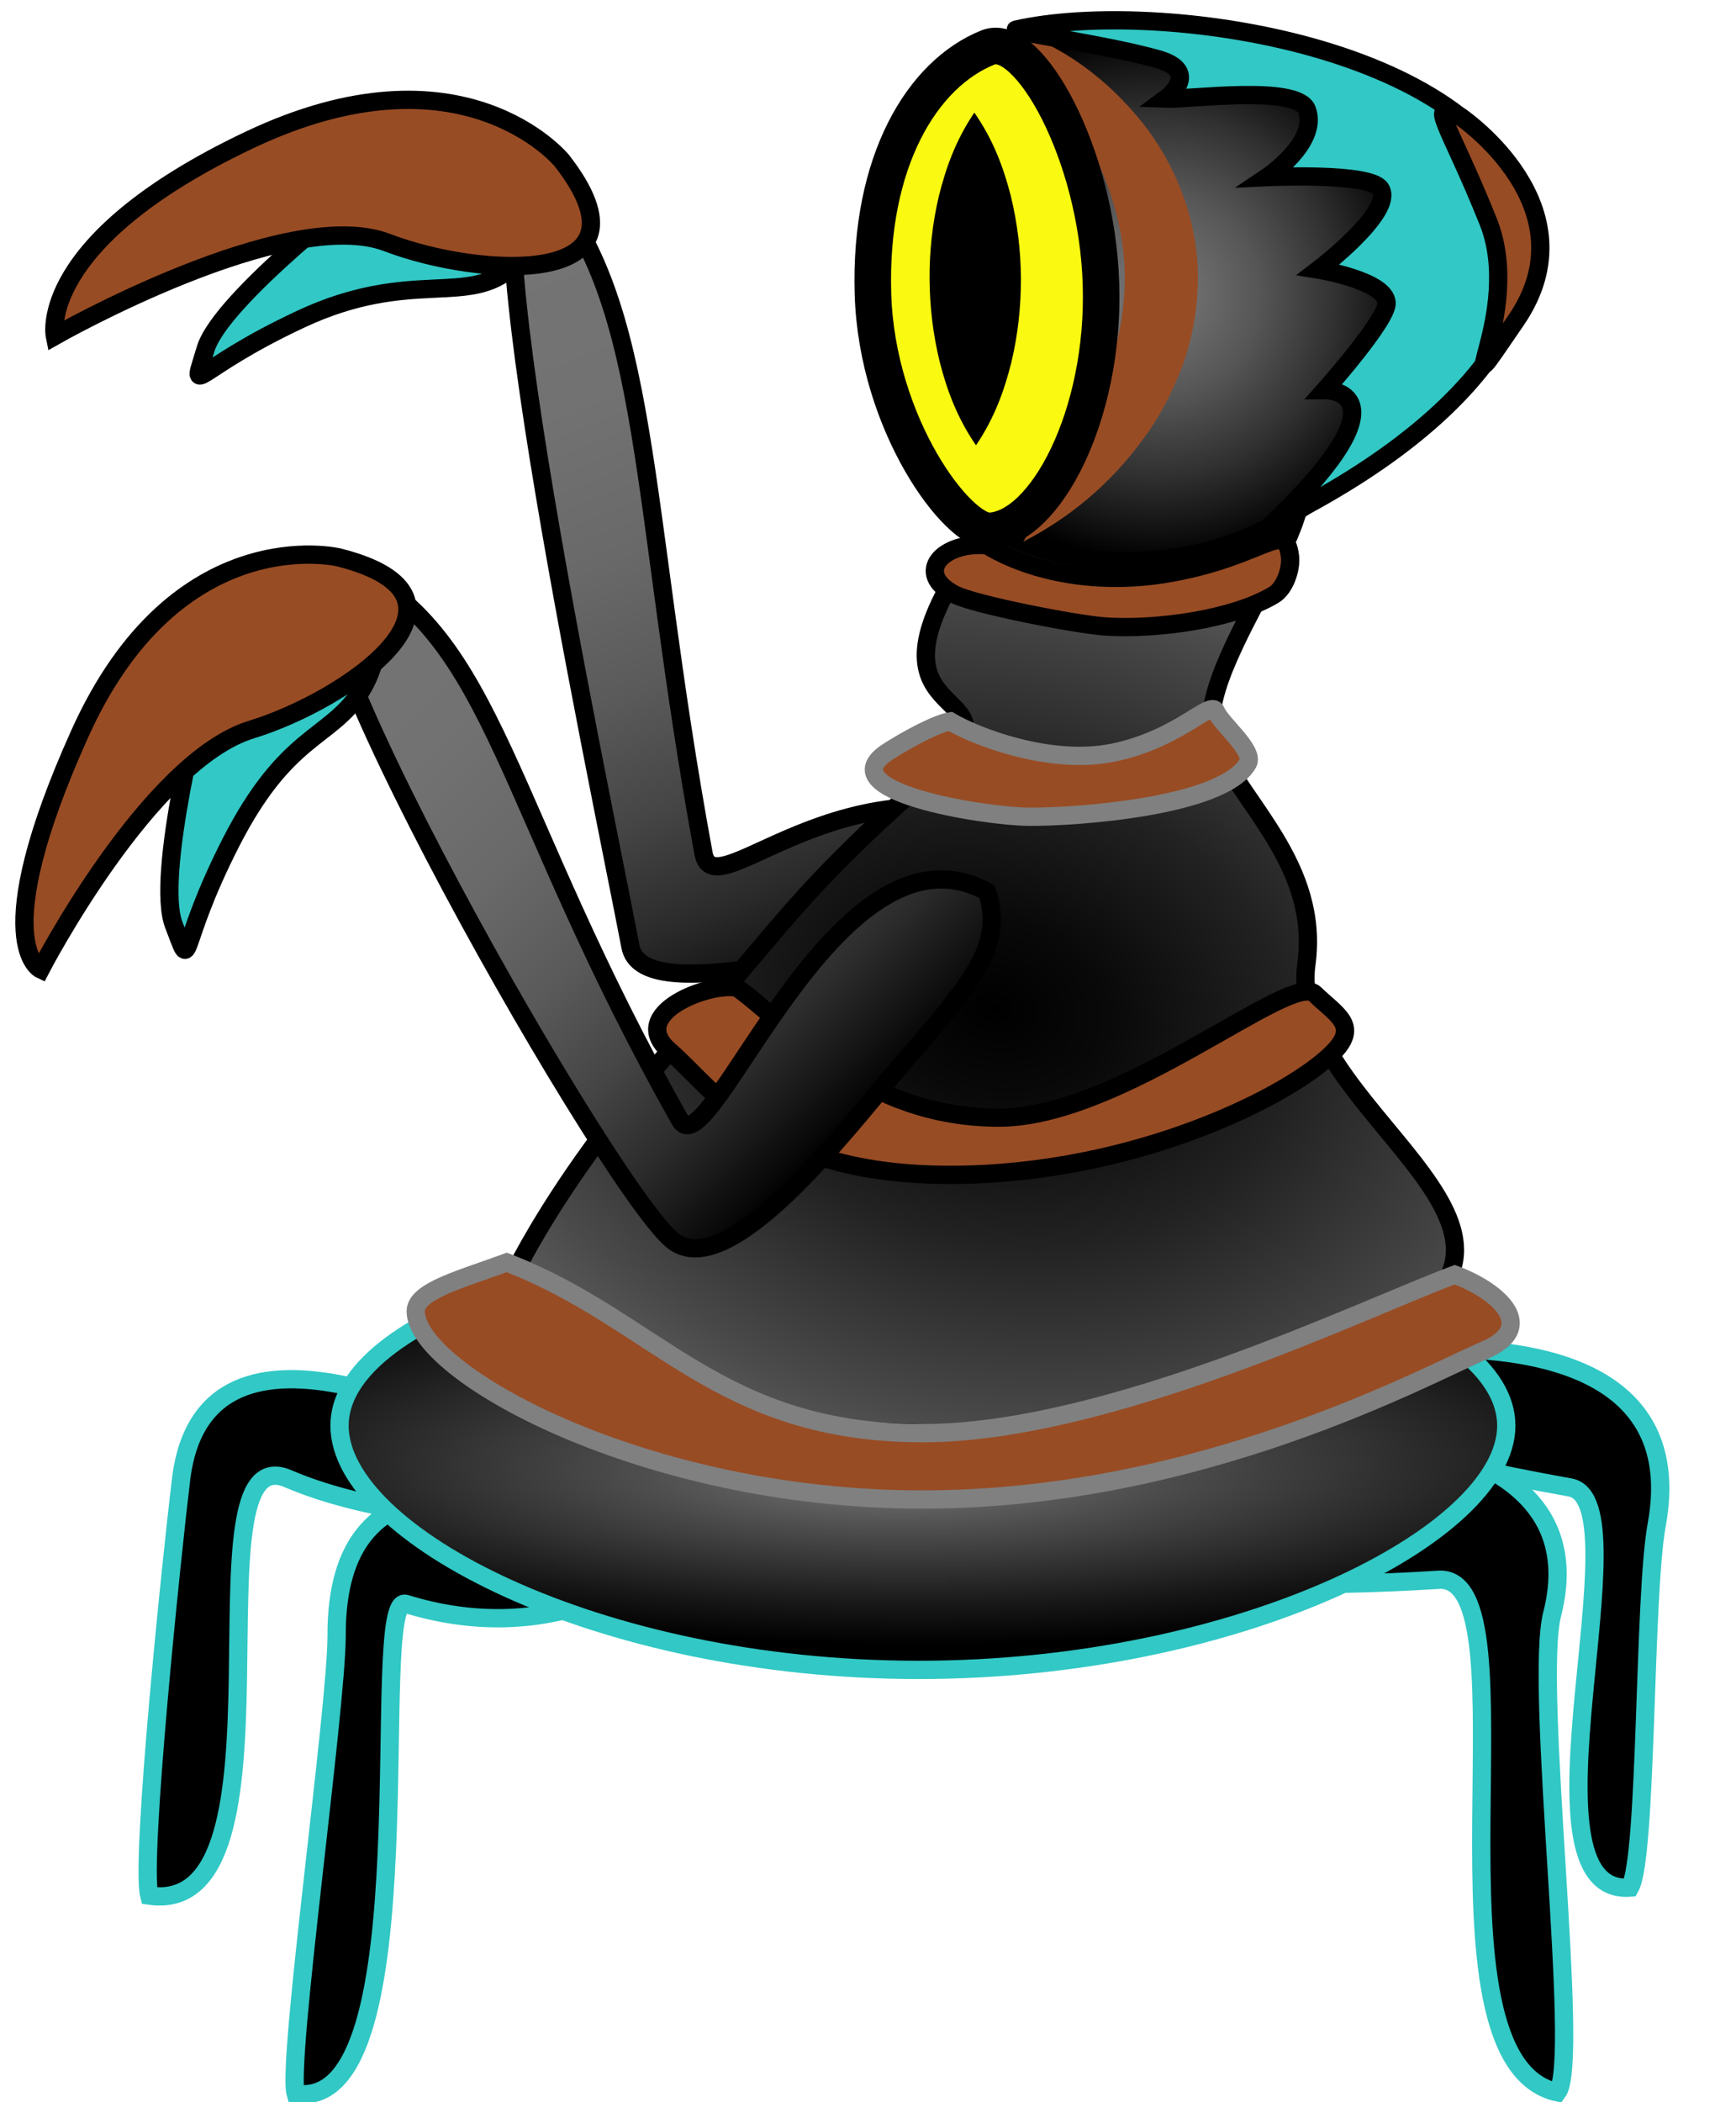 <?xml version="1.0" encoding="utf-8"?>
<!-- Generator: Adobe Illustrator 24.0.2, SVG Export Plug-In . SVG Version: 6.00 Build 0)  -->
<svg version="1.1" xmlns="http://www.w3.org/2000/svg" xmlns:xlink="http://www.w3.org/1999/xlink" x="0px" y="0px"
	 viewBox="0 0 95 115" style="enable-background:new 0 0 95 115;" xml:space="preserve">
<style type="text/css">
	.st0{fill:url(#SVGID_1_);stroke:#000000;stroke-miterlimit:10;}
	.st1{fill:url(#SVGID_2_);stroke:#000000;stroke-miterlimit:10;}
	.st2{fill:#31C8C5;}
	.st3{fill:url(#SVGID_3_);stroke:#000000;stroke-miterlimit:10;}
	.st4{fill:url(#SVGID_4_);stroke:#000000;stroke-miterlimit:10;}
	.st5{fill:url(#SVGID_5_);stroke:#000000;stroke-miterlimit:10;}
	.st6{fill:url(#SVGID_6_);stroke:#000000;stroke-miterlimit:10;}
	.st7{fill:url(#SVGID_7_);stroke:#000000;stroke-miterlimit:10;}
	.st8{fill:#F9F912;stroke:#000000;stroke-width:2;stroke-miterlimit:10;}
	.st9{fill:url(#SVGID_8_);stroke:#000000;stroke-miterlimit:10;}
	.st10{fill:#31C8C5;stroke:#000000;stroke-miterlimit:10;}
	.st11{fill:#B60000;stroke:#000000;stroke-miterlimit:10;}
	.st12{fill:url(#SVGID_9_);stroke:#000000;stroke-miterlimit:10;}
	.st13{fill:url(#SVGID_10_);stroke:#000000;stroke-miterlimit:10;}
	.st14{fill:url(#SVGID_11_);stroke:#000000;stroke-miterlimit:10;}
	.st15{fill:url(#SVGID_12_);stroke:#000000;stroke-miterlimit:10;}
	.st16{fill:url(#SVGID_13_);stroke:#000000;stroke-miterlimit:10;}
	.st17{fill:url(#SVGID_14_);stroke:#000000;stroke-miterlimit:10;}
	.st18{fill:url(#SVGID_15_);stroke:#000000;stroke-miterlimit:10;}
	.st19{fill:url(#SVGID_16_);stroke:#000000;stroke-miterlimit:10;}
	.st20{fill:url(#SVGID_17_);stroke:#000000;stroke-miterlimit:10;}
	.st21{fill:url(#SVGID_18_);stroke:#000000;stroke-miterlimit:10;}
	.st22{fill:url(#SVGID_19_);stroke:#000000;stroke-miterlimit:10;}
	.st23{fill:url(#SVGID_20_);stroke:#000000;stroke-miterlimit:10;}
	.st24{fill:url(#SVGID_21_);stroke:#000000;stroke-miterlimit:10;}
	.st25{fill:url(#SVGID_22_);stroke:#000000;stroke-miterlimit:10;}
	.st26{fill:url(#SVGID_23_);stroke:#000000;stroke-miterlimit:10;}
	.st27{fill:url(#SVGID_24_);stroke:#000000;stroke-miterlimit:10;}
	.st28{fill:url(#SVGID_25_);stroke:#000000;stroke-miterlimit:10;}
	.st29{fill:url(#SVGID_26_);stroke:#000000;stroke-miterlimit:10;}
	.st30{fill:url(#SVGID_27_);stroke:#000000;stroke-miterlimit:10;}
	.st31{fill:url(#SVGID_28_);stroke:#000000;stroke-miterlimit:10;}
	.st32{fill:url(#SVGID_29_);stroke:#000000;stroke-miterlimit:10;}
	.st33{fill:url(#SVGID_30_);stroke:#000000;stroke-miterlimit:10;}
	.st34{fill:url(#SVGID_31_);stroke:#000000;stroke-miterlimit:10;}
	.st35{fill:url(#SVGID_32_);stroke:#000000;stroke-miterlimit:10;}
	.st36{fill:url(#SVGID_33_);stroke:#000000;stroke-miterlimit:10;}
	.st37{fill:url(#SVGID_34_);stroke:#000000;stroke-miterlimit:10;}
	.st38{fill:url(#SVGID_35_);stroke:#000000;stroke-miterlimit:10;}
	.st39{fill:url(#SVGID_36_);stroke:#000000;stroke-miterlimit:10;}
	.st40{fill:url(#SVGID_37_);stroke:#000000;stroke-miterlimit:10;}
	.st41{fill:url(#SVGID_38_);stroke:#000000;stroke-miterlimit:10;}
	.st42{fill:url(#SVGID_39_);stroke:#000000;stroke-miterlimit:10;}
	.st43{fill:url(#SVGID_40_);stroke:#000000;stroke-miterlimit:10;}
	.st44{fill:url(#SVGID_41_);stroke:#000000;stroke-miterlimit:10;}
	.st45{fill:url(#SVGID_42_);stroke:#000000;stroke-miterlimit:10;}
	.st46{fill:url(#SVGID_43_);stroke:#000000;stroke-miterlimit:10;}
	.st47{fill:url(#SVGID_44_);stroke:#000000;stroke-miterlimit:10;}
	.st48{fill:url(#SVGID_45_);stroke:#000000;stroke-miterlimit:10;}
	.st49{fill:url(#SVGID_46_);stroke:#000000;stroke-miterlimit:10;}
	.st50{fill:url(#SVGID_47_);stroke:#000000;stroke-miterlimit:10;}
	.st51{fill:url(#SVGID_48_);stroke:#000000;stroke-miterlimit:10;}
	.st52{fill:url(#SVGID_49_);stroke:#000000;stroke-miterlimit:10;}
	.st53{fill:url(#SVGID_50_);stroke:#000000;stroke-miterlimit:10;}
	.st54{fill:url(#SVGID_51_);stroke:#000000;stroke-miterlimit:10;}
	.st55{fill:url(#SVGID_52_);stroke:#000000;stroke-miterlimit:10;}
	.st56{fill:url(#SVGID_53_);stroke:#000000;stroke-miterlimit:10;}
	.st57{fill:#B60000;stroke:#000000;stroke-width:2;stroke-miterlimit:10;}
	.st58{fill:#808080;}
	.st59{fill:url(#SVGID_54_);stroke:#31C8C5;stroke-miterlimit:10;}
	.st60{fill:url(#SVGID_55_);stroke:#31C8C5;stroke-miterlimit:10;}
	.st61{fill:url(#SVGID_56_);stroke:#000000;stroke-miterlimit:10;}
	.st62{fill:url(#SVGID_57_);stroke:#000000;stroke-miterlimit:10;}
	.st63{fill:url(#SVGID_58_);stroke:#000000;stroke-miterlimit:10;}
	.st64{fill:url(#SVGID_59_);stroke:#000000;stroke-miterlimit:10;}
	.st65{fill:url(#SVGID_60_);stroke:#000000;stroke-miterlimit:10;}
	.st66{fill:url(#SVGID_61_);stroke:#000000;stroke-miterlimit:10;}
	.st67{fill:url(#SVGID_62_);stroke:#31C8C5;stroke-miterlimit:10;}
	.st68{fill:url(#SVGID_63_);stroke:#31C8C5;stroke-miterlimit:10;}
	.st69{fill:url(#SVGID_64_);stroke:#000000;stroke-miterlimit:10;}
	.st70{fill:url(#SVGID_65_);stroke:#000000;stroke-miterlimit:10;}
	.st71{fill:url(#SVGID_66_);stroke:#000000;stroke-miterlimit:10;}
	.st72{fill:url(#SVGID_67_);stroke:#000000;stroke-miterlimit:10;}
	.st73{fill:url(#SVGID_68_);stroke:#000000;stroke-miterlimit:10;}
	.st74{fill:url(#SVGID_69_);stroke:#000000;stroke-miterlimit:10;}
	.st75{fill:url(#SVGID_70_);stroke:#31C8C5;stroke-miterlimit:10;}
	.st76{fill:url(#SVGID_71_);stroke:#31C8C5;stroke-miterlimit:10;}
	.st77{fill:url(#SVGID_72_);stroke:#000000;stroke-miterlimit:10;}
	.st78{fill:url(#SVGID_73_);stroke:#000000;stroke-miterlimit:10;}
	.st79{fill:url(#SVGID_74_);stroke:#000000;stroke-miterlimit:10;}
	.st80{fill:url(#SVGID_75_);stroke:#000000;stroke-miterlimit:10;}
	.st81{fill:url(#SVGID_76_);stroke:#000000;stroke-miterlimit:10;}
	.st82{fill:url(#SVGID_77_);stroke:#000000;stroke-miterlimit:10;}
	.st83{fill:url(#SVGID_78_);stroke:#31C8C5;stroke-miterlimit:10;}
	.st84{fill:url(#SVGID_79_);stroke:#31C8C5;stroke-miterlimit:10;}
	.st85{fill:url(#SVGID_80_);stroke:#000000;stroke-miterlimit:10;}
	.st86{fill:url(#SVGID_81_);stroke:#000000;stroke-miterlimit:10;}
	.st87{fill:url(#SVGID_82_);stroke:#000000;stroke-miterlimit:10;}
	.st88{fill:url(#SVGID_83_);stroke:#000000;stroke-miterlimit:10;}
	.st89{fill:url(#SVGID_84_);stroke:#000000;stroke-miterlimit:10;}
	.st90{fill:url(#SVGID_85_);stroke:#31C8C5;stroke-miterlimit:10;}
	.st91{fill:url(#SVGID_86_);stroke:#31C8C5;stroke-miterlimit:10;}
	.st92{fill:url(#SVGID_87_);stroke:#000000;stroke-miterlimit:10;}
	.st93{fill:url(#SVGID_88_);stroke:#000000;stroke-miterlimit:10;}
	.st94{fill:url(#SVGID_89_);stroke:#000000;stroke-miterlimit:10;}
	.st95{fill:url(#SVGID_90_);stroke:#000000;stroke-miterlimit:10;}
	.st96{fill:url(#SVGID_91_);stroke:#000000;stroke-miterlimit:10;}
	.st97{fill:url(#SVGID_92_);stroke:#000000;stroke-miterlimit:10;}
	.st98{fill:url(#SVGID_93_);stroke:#000000;stroke-miterlimit:10;}
	.st99{fill:url(#SVGID_94_);stroke:#31C8C5;stroke-miterlimit:10;}
	.st100{fill:url(#SVGID_95_);stroke:#31C8C5;stroke-miterlimit:10;}
	.st101{fill:url(#SVGID_96_);stroke:#000000;stroke-miterlimit:10;}
	.st102{stroke:#31C8C5;stroke-miterlimit:10;}
	.st103{stroke:#000000;stroke-miterlimit:10;}
	.st104{fill:url(#SVGID_97_);stroke:#000000;stroke-miterlimit:10;}
	.st105{fill:url(#SVGID_98_);stroke:#808080;stroke-miterlimit:10;}
	.st106{fill:url(#SVGID_99_);stroke:#000000;stroke-miterlimit:10;}
	.st107{fill:#984C24;stroke:#000000;stroke-miterlimit:10;}
	.st108{fill:url(#SVGID_100_);stroke:#000000;stroke-miterlimit:10;}
	.st109{fill:url(#SVGID_101_);stroke:#000000;stroke-miterlimit:10;}
	.st110{fill:#984C24;}
	.st111{fill:url(#SVGID_102_);stroke:#000000;stroke-miterlimit:10;}
	.st112{fill:url(#SVGID_103_);stroke:#31C8C5;stroke-miterlimit:10;}
	.st113{fill:url(#SVGID_104_);stroke:#000000;stroke-miterlimit:10;}
	.st114{fill:#984C24;stroke:#808080;stroke-miterlimit:10;}
	.st115{fill:url(#SVGID_105_);stroke:#000000;stroke-miterlimit:10;}
	.st116{fill:url(#SVGID_106_);stroke:#000000;stroke-miterlimit:10;}
	.st117{fill:url(#SVGID_107_);stroke:#000000;stroke-miterlimit:10;}
	.st118{fill:url(#SVGID_108_);stroke:#31C8C5;stroke-miterlimit:10;}
	.st119{fill:url(#SVGID_109_);stroke:#000000;stroke-miterlimit:10;}
	.st120{fill:url(#SVGID_110_);stroke:#000000;stroke-miterlimit:10;}
	.st121{fill:url(#SVGID_111_);stroke:#000000;stroke-miterlimit:10;}
	.st122{fill:url(#SVGID_112_);stroke:#000000;stroke-miterlimit:10;}
	.st123{fill:url(#SVGID_113_);stroke:#31C8C5;stroke-miterlimit:10;}
	.st124{fill:url(#SVGID_114_);stroke:#000000;stroke-miterlimit:10;}
	.st125{fill:url(#SVGID_115_);stroke:#000000;stroke-miterlimit:10;}
	.st126{fill:url(#SVGID_116_);stroke:#000000;stroke-miterlimit:10;}
	.st127{fill:url(#SVGID_117_);stroke:#000000;stroke-miterlimit:10;}
	.st128{fill:url(#SVGID_118_);stroke:#31C8C5;stroke-miterlimit:10;}
	.st129{fill:url(#SVGID_119_);stroke:#000000;stroke-miterlimit:10;}
	.st130{fill:url(#SVGID_120_);stroke:#000000;stroke-miterlimit:10;}
	.st131{fill:url(#SVGID_121_);stroke:#000000;stroke-miterlimit:10;}
	.st132{fill:url(#SVGID_122_);stroke:#000000;stroke-miterlimit:10;}
	.st133{fill:url(#SVGID_123_);stroke:#31C8C5;stroke-miterlimit:10;}
	.st134{fill:url(#SVGID_124_);stroke:#000000;stroke-miterlimit:10;}
	.st135{fill:url(#SVGID_125_);stroke:#000000;stroke-miterlimit:10;}
	.st136{fill:url(#SVGID_126_);stroke:#000000;stroke-miterlimit:10;}
	.st137{fill:url(#SVGID_127_);stroke:#000000;stroke-miterlimit:10;}
	.st138{fill:url(#SVGID_128_);stroke:#31C8C5;stroke-miterlimit:10;}
	.st139{fill:url(#SVGID_129_);stroke:#000000;stroke-miterlimit:10;}
	.st140{fill:url(#SVGID_130_);stroke:#000000;stroke-miterlimit:10;}
	.st141{fill:url(#SVGID_131_);stroke:#000000;stroke-miterlimit:10;}
</style>
<g id="Слой_1">
</g>
<g id="Слой_8">
</g>
<g id="Слой_2">
</g>
<g id="Слой_4">
</g>
<g id="Слой_6">
</g>
<g id="Слой_7">
</g>
<g id="Слой_3">
</g>
<g id="Слой_9">
</g>
<g id="Слой_10">
</g>
<g id="Слой_12">
</g>
<g id="Слой_13">
</g>
<g id="Слой_14">
</g>
<g id="Слой_5">
</g>
<g id="Слой_11">
</g>
<g id="Слой_15">
</g>
<g id="Слой_16">
	<path class="st102" d="M75.02,73.99c4.59-0.46,17.57-1.06,15.64,9.43c-0.72,3.92-0.51,18.18-1.46,19.84
		c-6.49,0.49,0.84-21.16-3.28-21.89C67.19,78.03,67.95,74.69,75.02,73.99z"/>
	<path class="st102" d="M30.62,80.43c-4.86-2.29-19.4-10.23-20.71,0.49c-0.49,4.01-2.24,20.83-1.74,22.78
		c8.57,1.24,1.83-25.29,7.59-22.81C23.23,84.11,38.12,83.95,30.62,80.43z"/>
	<path class="st102" d="M65.02,78.38c6.06-0.63,22.62-0.67,19.92,9.92c-1.01,3.96,1.57,24.46,0.29,26.16
		c-7.91-1.73-1.03-28.38-6.51-28.04C50.91,88.18,55.69,79.36,65.02,78.38z"/>
	<path class="st102" d="M31.26,81.13c-3.41,1.36-12.86-2.16-12.84,8.34c0.01,3.93-2.73,23.36-2.24,25.06
		c7.41,1.17,3.88-27.45,6.03-26.79C36.9,92.28,45.69,75.38,31.26,81.13z"/>
	<g>
		
			<linearGradient id="SVGID_1_" gradientUnits="userSpaceOnUse" x1="-434.146" y1="317.8" x2="-388.432" y2="317.8" gradientTransform="matrix(-0.454 -0.967 0.94 -0.378 -447.103 -246.142)">
			<stop  offset="0" style="stop-color:#000000"/>
			<stop  offset="0.026" style="stop-color:#090909"/>
			<stop  offset="0.143" style="stop-color:#2A2A2A"/>
			<stop  offset="0.269" style="stop-color:#454545"/>
			<stop  offset="0.405" style="stop-color:#5A5A5A"/>
			<stop  offset="0.555" style="stop-color:#696969"/>
			<stop  offset="0.732" style="stop-color:#727272"/>
			<stop  offset="1" style="stop-color:#757575"/>
		</linearGradient>
		<path class="st0" d="M34.5,51.78c0.64,3.35,11.14-0.07,14.85,0.23c6.54,0.53,9.09-2.61,9.35-5.81c-11.86-6.2-19.58,3.83-20.2,0.49
			c-3.56-19.3-2.81-30.1-8.73-36.78C24.51,3.96,32.72,42.48,34.5,51.78z"/>
		<path class="st10" d="M20.34,10.03c0,0-8.27,6.29-9.09,9.07s-0.79,1.16,5.23-1.65s9.19-0.63,11.6-2.9s3.77-3.91,0.22-4.14
			S20.34,10.03,20.34,10.03z"/>
		<path class="st107" d="M30.74,8.78c0,0-5.44-6.66-17.12-1.11S3,18.38,3,18.38s12.68-7.22,18.19-5.11
			C26.29,15.22,36.21,15.79,30.74,8.78z"/>
	</g>
	<g>
		
			<radialGradient id="SVGID_2_" cx="77.786" cy="81.271" r="51.19" fx="75.849" fy="89.28" gradientTransform="matrix(0.917 0 0 0.208 -20.799 62.406)" gradientUnits="userSpaceOnUse">
			<stop  offset="0" style="stop-color:#757575"/>
			<stop  offset="0.309" style="stop-color:#4D4D4D"/>
			<stop  offset="0.774" style="stop-color:#161616"/>
			<stop  offset="1" style="stop-color:#000000"/>
		</radialGradient>
		<path style="fill:url(#SVGID_2_);stroke:#31C8C5;stroke-miterlimit:10;" d="M18.58,77.99c0,5.93,14.06,13.36,31.69,13.36
			s32.16-7.44,32.16-13.36S68.14,67.25,50.5,67.25S18.58,72.06,18.58,77.99z"/>
		
			<radialGradient id="SVGID_3_" cx="82.022" cy="56.395" r="32.997" gradientTransform="matrix(0.188 -0.947 1.249 0.277 -31.511 117.18)" gradientUnits="userSpaceOnUse">
			<stop  offset="0" style="stop-color:#000000"/>
			<stop  offset="0.151" style="stop-color:#090909"/>
			<stop  offset="0.398" style="stop-color:#222222"/>
			<stop  offset="0.709" style="stop-color:#4A4A4A"/>
			<stop  offset="1" style="stop-color:#757575"/>
		</radialGradient>
		<path class="st3" d="M27.74,70.5c0,0,2.63-6.22,10.42-14.69c4.5-4.9,5.4-6.95,12.65-13.28c5.84-5.1-3.45-2.5,1.22-10.64
			c3.07-5.35,8.92-6.33,17.47-6.24c5.53,0.05-4.73,10.85-3.03,14.89c1.43,3.41,5.76,6.79,5.02,12.21
			c-1.07,7.77,15.15,14.42,4.48,20.01C55.68,83.37,29.42,76.94,27.74,70.5z"/>
		<path class="st114" d="M79.61,69.73c-4.82,1.78-18.93,8.67-29.11,8.67c-11.19,0-14.58-6.19-22.77-9.34
			c-2.43,0.9-4.98,1.55-4.98,2.67c0,3.33,12.41,10.3,27.71,10.3c15.3,0,27.71-6.86,30.77-8.16C84.17,72.62,82.08,70.65,79.61,69.73z
			"/>
		<path class="st107" d="M71.95,54.37c-1.31-1.26-10.56,6.77-17.29,6.77c-7.39,0-11.42-5.02-14.31-7.1
			c-1.43-0.35-6.11,1.38-3.71,3.45c2.51,2.17,5.24,6.78,15.35,6.78c10.11,0,18.74-4.37,21.02-6.76
			C74.38,56.08,73.11,55.5,71.95,54.37z"/>
		<path class="st114" d="M66.55,38.93c-0.27-0.71-2.01,1.51-5.67,2.25c-3.45,0.69-7.51-0.9-8.88-1.72c-0.7,0.11-2.25,0.92-3.39,1.65
			c-3.42,2.18,5.25,3.55,7.68,3.57c2.61,0.02,10.66-0.55,12-2.93C68.66,41.06,66.81,39.59,66.55,38.93z"/>
		<path class="st107" d="M70.59,30.41c-0.27-2.01-1.37,0-6.51,0.93c-3.88,0.7-7.56,0-10.07-1.51c-2.42-0.22-4.03,1.51-1.77,2.69
			c1.06,0.55,6.63,1.64,8.23,1.75c2.82,0.19,7.04-0.39,9.26-1.74C70.31,32.17,70.68,31.12,70.59,30.41z"/>
	</g>
	<g>
		
			<linearGradient id="SVGID_4_" gradientUnits="userSpaceOnUse" x1="-527.55" y1="228.124" x2="-488.064" y2="228.124" gradientTransform="matrix(-0.794 -0.715 0.719 -0.714 -535.357 -153.677)">
			<stop  offset="0" style="stop-color:#000000"/>
			<stop  offset="0.026" style="stop-color:#090909"/>
			<stop  offset="0.143" style="stop-color:#2A2A2A"/>
			<stop  offset="0.269" style="stop-color:#454545"/>
			<stop  offset="0.405" style="stop-color:#5A5A5A"/>
			<stop  offset="0.555" style="stop-color:#696969"/>
			<stop  offset="0.732" style="stop-color:#727272"/>
			<stop  offset="1" style="stop-color:#757575"/>
		</linearGradient>
		<path class="st4" d="M36.73,67.8c3.02,2.65,9.76-6.24,12.19-9.07c4.16-4.85,6.1-6.9,5.09-9.95c-8.29-4.51-15.19,15.35-16.8,12.49
			c-9.72-17.23-10.02-26.42-18.07-30.28C11.98,27.56,32.82,64.36,36.73,67.8z"/>
		<path class="st10" d="M11.1,37.88c0,0-2.64,10.05-1.58,12.74s0.09,1.4,3.11-4.52s5.38-5.66,7.06-8.2
			c1.82-2.77,0.86-6.62-2.08-4.62C14.67,35.29,11.1,37.88,11.1,37.88z"/>
		<path class="st107" d="M18.53,30.49c0,0-8.87-2.13-14.17,9.66c-5.17,11.48-2.14,12.88-2.14,12.88s5.9-11.39,11.54-13.12
			C18.99,38.31,27.15,32.65,18.53,30.49z"/>
	</g>
	<g>
		
			<radialGradient id="SVGID_5_" cx="89.773" cy="49.502" r="15.933" gradientTransform="matrix(0.911 -0.098 0.098 0.911 -23.387 -20.196)" gradientUnits="userSpaceOnUse">
			<stop  offset="0" style="stop-color:#757575"/>
			<stop  offset="0.149" style="stop-color:#6D6D6D"/>
			<stop  offset="0.387" style="stop-color:#565656"/>
			<stop  offset="0.682" style="stop-color:#303030"/>
			<stop  offset="1" style="stop-color:#000000"/>
		</radialGradient>
		<path class="st5" d="M48.69,18.54c-0.8-7.39,3.6-15.77,11.71-16.64s16.83,5.66,17.62,13.05c0.8,7.39-6.42,15.81-16.42,15.74
			C53.45,30.62,49.49,25.93,48.69,18.54z"/>
		<g>
			<path class="st110" d="M55.41,1.63c2.76,0.89,5.19,2.7,7.08,5.05c1.88,2.35,3.11,5.48,3.06,8.68c-0.02,1.59-0.31,3.17-0.83,4.63
				c-0.56,1.44-1.25,2.82-2.15,4.01c-1.75,2.42-4,4.31-6.57,5.63c1.41-2.51,2.83-4.83,3.85-7.21c0.54-1.18,0.92-2.37,1.24-3.54
				c0.29-1.18,0.45-2.36,0.46-3.53c0.03-2.34-0.58-4.68-1.7-6.97C58.73,6.08,57.21,3.87,55.41,1.63z"/>
		</g>
		<g>
			<path class="st8" d="M47.77,16.06c0.21,7.19,4.65,13.06,6.4,12.98c3.01-0.14,6.3-6.29,6.08-13.48
				c-0.21-7.19-3.99-13.83-6.17-12.97C50.44,4.04,47.56,8.87,47.77,16.06z"/>
			<g>
				<path d="M53.41,24.36c-1.04-1.51-1.59-3.03-1.98-4.54c-0.37-1.51-0.55-3.03-0.56-4.55c-0.01-1.52,0.15-3.03,0.51-4.55
					c0.38-1.52,0.91-3.04,1.94-4.56c1.05,1.51,1.6,3.03,1.99,4.54c0.37,1.51,0.55,3.03,0.56,4.55c0,1.52-0.16,3.03-0.52,4.55
					C54.97,21.32,54.44,22.84,53.41,24.36z"/>
			</g>
		</g>
		<path class="st10" d="M69.72,28.56c7.57-7.29,2.78-7.22,2.78-7.22s3.44-3.86,3.38-4.78c-0.08-1.22-3.73-1.81-3.73-1.81
			s4.2-3.2,3.39-4.43c-0.59-0.9-6.2-0.63-6.2-0.63s2.83-1.9,2.18-3.68C71,4.62,65.07,5.45,63.79,5.4c0,0,2.02-1.48-0.45-2.17
			c-2.84-0.8-8.13-1.52-7.74-1.61c7.72-1.75,26.01,0.84,28.13,10.35C84.45,15.16,82.64,22.16,69.72,28.56z"/>
		<path class="st107" d="M79.93,6.39c0,0,7.28,4.94,3.03,11.14c-4.05,5.9,0.51-0.34-1.52-5.41C79.26,6.68,77.99,5.37,79.93,6.39z"/>
	</g>
</g>
<g id="Слой_17">
</g>
<g id="Слой_18">
</g>
</svg>
